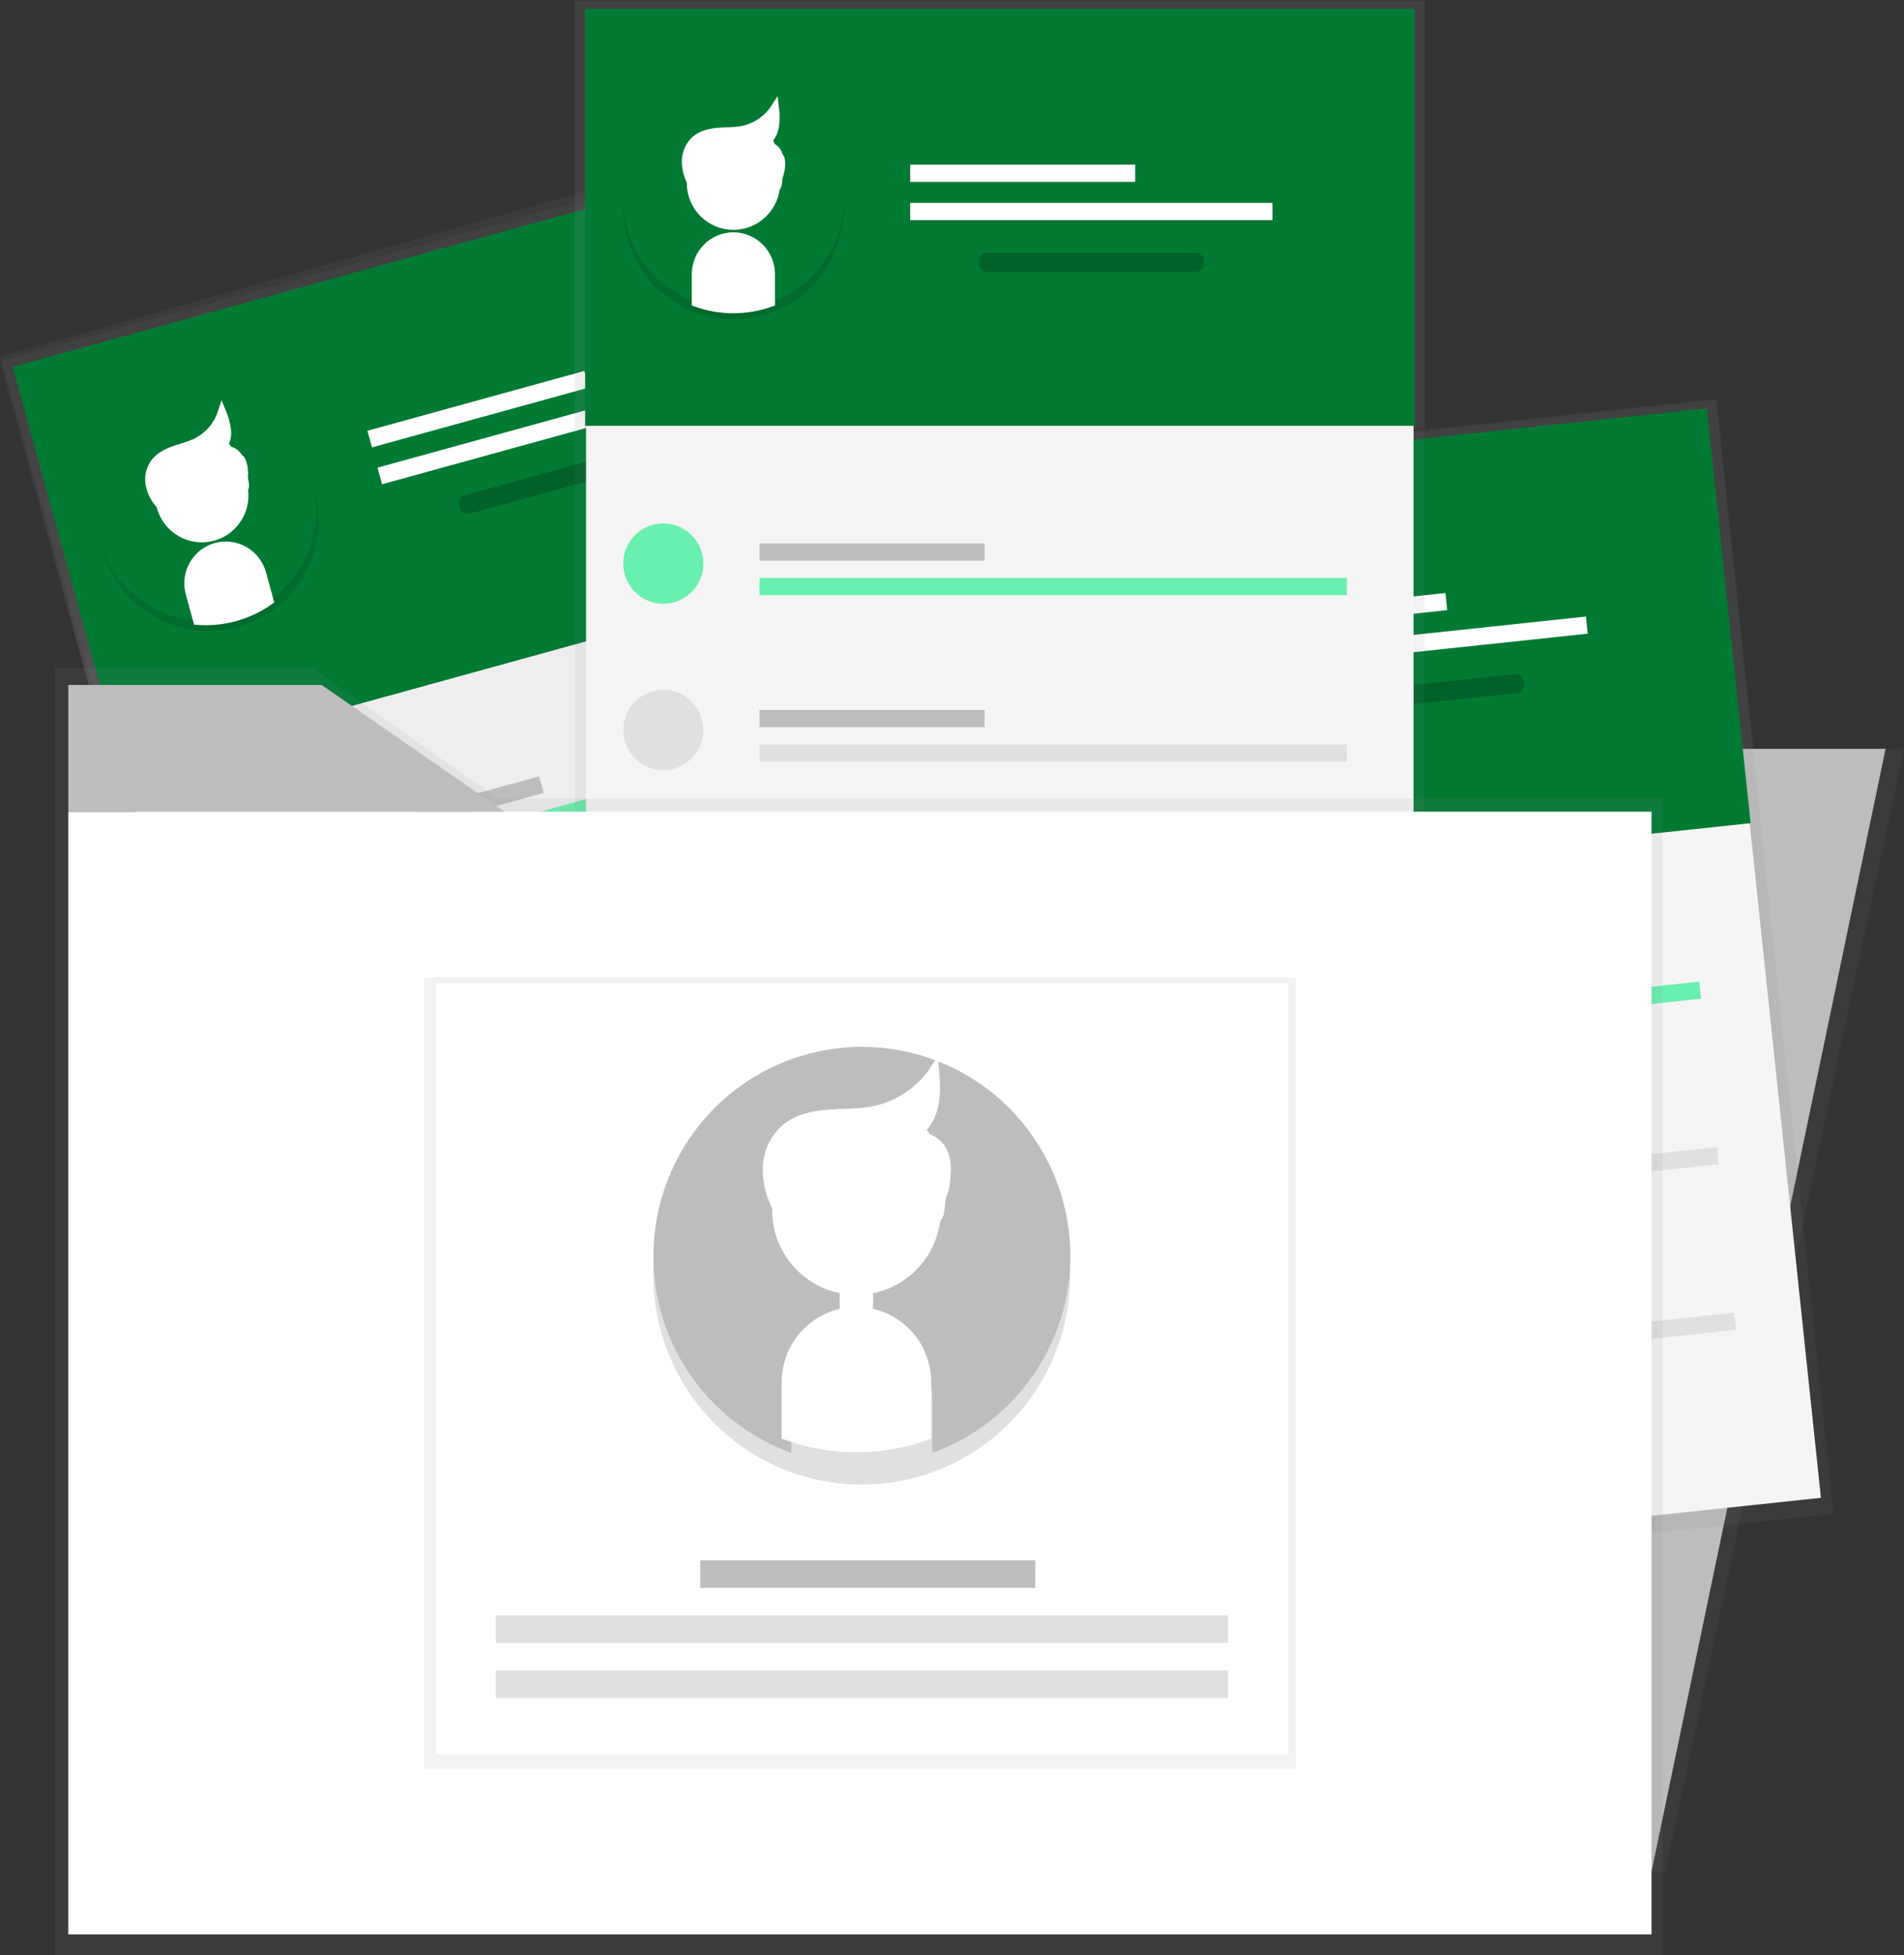<svg width="227" height="233" viewBox="0 0 227 233" fill="none" xmlns="http://www.w3.org/2000/svg">
<rect x="0" y="0" width="227" height="233" fill="#333333" stroke="none"/>
<g clip-path="url(#clip0)">
<path d="M97.217 15.077L0.02 42.5L35.961 170.693L133.158 143.27L97.217 15.077Z" fill="url(#paint0_linear)"/>
<path d="M97.848 16.088L-0.004 43.07L13.444 92.147L111.296 65.165L97.848 16.088Z" fill="url(#paint1_linear)"/>
<path d="M96.797 17.583L1.668 43.815L36.129 169.577L131.258 143.345L96.797 17.583Z" fill="#EEEEEE"/>
<path d="M96.872 17.434L1.523 43.727L14.658 91.659L110.006 65.367L96.872 17.434Z" fill="#007A33"/>
<path d="M64.283 92.52L38.418 99.652L38.96 101.631L64.825 94.498L64.283 92.52Z" fill="#BDBDBD"/>
<path d="M66.454 100.438L40.59 107.57L41.132 109.549L66.996 102.416L66.454 100.438Z" fill="#F5F5F5"/>
<path d="M107.015 84.995L39.504 103.611L40.046 105.59L107.557 86.973L107.015 84.995Z" fill="#69F0AE"/>
<path d="M69.669 44.208L43.805 51.34L44.347 53.318L70.211 46.186L69.669 44.208Z" fill="white"/>
<path d="M86.655 44.252L45.008 55.736L45.55 57.715L87.197 46.23L86.655 44.252Z" fill="white"/>
<path opacity="0.2" d="M79.406 52.405L55.396 59.026C54.884 59.167 54.583 59.698 54.724 60.212L54.816 60.549C54.957 61.063 55.486 61.365 55.999 61.224L80.008 54.603C80.52 54.462 80.822 53.931 80.681 53.417L80.588 53.08C80.448 52.566 79.918 52.264 79.406 52.405Z" fill="black"/>
<path d="M29.249 109.632C31.792 108.931 33.287 106.295 32.588 103.744C31.889 101.193 29.261 99.693 26.718 100.394C24.175 101.096 22.68 103.732 23.379 106.283C24.078 108.834 26.706 110.334 29.249 109.632Z" fill="#69F0AE"/>
<path d="M69.529 111.651L43.664 118.783L44.206 120.761L70.071 113.629L69.529 111.651Z" fill="#BDBDBD"/>
<path d="M71.697 119.569L45.832 126.701L46.374 128.679L72.239 121.547L71.697 119.569Z" fill="#F5F5F5"/>
<path d="M112.258 104.126L44.746 122.742L45.288 124.72L112.8 106.104L112.258 104.126Z" fill="#E0E0E0"/>
<path d="M34.491 128.765C37.034 128.064 38.529 125.427 37.83 122.876C37.131 120.326 34.503 118.826 31.96 119.527C29.417 120.228 27.922 122.865 28.621 125.416C29.32 127.967 31.948 129.466 34.491 128.765Z" fill="#E0E0E0"/>
<path d="M74.771 130.78L48.906 137.912L49.448 139.89L75.313 132.758L74.771 130.78Z" fill="#BDBDBD"/>
<path d="M76.939 138.694L51.074 145.826L51.616 147.804L77.481 140.672L76.939 138.694Z" fill="#F5F5F5"/>
<path d="M117.5 123.255L49.988 141.871L50.53 143.849L118.042 125.233L117.5 123.255Z" fill="#E0E0E0"/>
<path d="M39.733 147.896C42.276 147.195 43.771 144.558 43.072 142.007C42.373 139.456 39.745 137.957 37.202 138.658C34.659 139.359 33.164 141.996 33.863 144.547C34.562 147.098 37.191 148.597 39.733 147.896Z" fill="#E0E0E0"/>
<path d="M12.21 65.647C12.878 67.969 14.169 70.063 15.941 71.7C17.714 73.338 19.9 74.455 22.262 74.931C24.624 75.408 27.072 75.224 29.337 74.401C31.602 73.579 33.599 72.147 35.11 70.264C36.62 68.381 37.586 66.118 37.903 63.722C38.22 61.327 37.875 58.889 36.905 56.676C35.936 54.464 34.38 52.56 32.407 51.173C30.433 49.787 28.118 48.97 25.714 48.812L26.648 52.082C26.971 53.221 26.832 54.443 26.26 55.48C25.689 56.517 24.731 57.285 23.597 57.615C22.461 57.94 21.244 57.8 20.21 57.227C19.176 56.653 18.411 55.693 18.081 54.555L17.147 51.286C14.951 52.879 13.298 55.113 12.415 57.683C11.531 60.254 11.46 63.035 12.21 65.647Z" fill="url(#paint2_linear)"/>
<path d="M37.233 57.301C36.594 54.971 35.328 52.861 33.575 51.202C31.822 49.543 29.649 48.399 27.292 47.895C24.936 47.39 22.486 47.544 20.21 48.34C17.935 49.136 15.921 50.543 14.388 52.409C12.855 54.274 11.863 56.526 11.518 58.919C11.174 61.311 11.49 63.753 12.434 65.977C13.378 68.201 14.912 70.123 16.87 71.533C18.828 72.942 21.134 73.786 23.537 73.971L22.637 70.692C22.327 69.549 22.481 68.33 23.064 67.3C23.647 66.27 24.613 65.514 25.75 65.196C26.889 64.885 28.105 65.039 29.131 65.624C30.157 66.209 30.912 67.178 31.229 68.319L32.128 71.597C34.342 70.031 36.02 67.817 36.933 65.259C37.847 62.7 37.952 59.922 37.233 57.301Z" fill="#007A33"/>
<path d="M25.403 63.955C28.097 63.212 29.68 60.419 28.94 57.717C28.199 55.014 25.415 53.426 22.721 54.169C20.027 54.911 18.444 57.704 19.184 60.407C19.925 63.109 22.709 64.697 25.403 63.955Z" fill="white" stroke="white" stroke-miterlimit="10"/>
<path d="M25.742 65.197C24.605 65.515 23.639 66.271 23.056 67.301C22.473 68.331 22.32 69.55 22.629 70.693L23.529 73.972C26.581 74.204 29.619 73.367 32.124 71.602L31.224 68.323C30.908 67.181 30.153 66.211 29.126 65.625C28.099 65.039 26.882 64.885 25.742 65.197Z" fill="white" stroke="white" stroke-miterlimit="10"/>
<path d="M19.074 60.137C18.475 59.486 18.062 58.686 17.878 57.819C17.699 56.946 17.868 56.037 18.348 55.287C18.893 54.484 19.796 54.004 20.708 53.672C21.62 53.342 22.576 53.126 23.441 52.692C24.157 52.329 24.793 51.827 25.314 51.216C25.834 50.604 26.228 49.895 26.473 49.129C26.761 49.82 26.953 50.547 27.043 51.29C27.086 51.662 27.053 52.039 26.946 52.397C26.839 52.756 26.66 53.089 26.42 53.376C27.068 52.826 27.208 53.657 27.18 54.185C27.669 54.528 28.581 54.356 28.786 54.919C29.018 55.471 29.114 56.072 29.066 56.67C28.988 57.264 29.483 58.132 28.923 58.332" fill="white"/>
<path d="M19.074 60.137C18.475 59.486 18.062 58.686 17.878 57.819C17.699 56.946 17.868 56.037 18.348 55.287C18.893 54.484 19.796 54.004 20.708 53.672C21.62 53.342 22.576 53.126 23.441 52.692C24.157 52.329 24.793 51.827 25.314 51.216C25.834 50.604 26.228 49.895 26.473 49.129C26.761 49.82 26.953 50.547 27.043 51.29C27.086 51.662 27.053 52.039 26.946 52.397C26.839 52.756 26.66 53.089 26.42 53.376C27.068 52.826 27.208 53.657 27.18 54.185C27.669 54.528 28.581 54.356 28.786 54.919C29.018 55.471 29.114 56.072 29.066 56.67C28.988 57.264 29.483 58.132 28.923 58.332" stroke="white" stroke-miterlimit="10"/>
<path d="M26.648 53.183C26.648 53.183 30.135 52.543 29.098 58.28L26.648 53.183Z" fill="white"/>
<path d="M198.53 223.042H165.711V89.242H226.998L198.53 223.042Z" fill="url(#paint3_linear)"/>
<path d="M196.899 223.042H164.727V89.242H224.803L196.899 223.042Z" fill="#BDBDBD"/>
<path d="M204.57 47.641L103.887 58.346L117.916 191.137L218.6 180.432L204.57 47.641Z" fill="url(#paint4_linear)"/>
<path d="M204.674 47.505L103.758 58.234L109.105 108.848L210.021 98.119L204.674 47.505Z" fill="url(#paint5_linear)"/>
<path d="M203.393 48.805L105.285 59.236L118.988 188.937L217.097 178.506L203.393 48.805Z" fill="#F5F5F5"/>
<path d="M203.49 48.67L105.156 59.125L110.379 108.559L208.713 98.104L203.49 48.67Z" fill="#007A33"/>
<path d="M159.214 117.473L132.539 120.309L132.755 122.349L159.429 119.513L159.214 117.473Z" fill="#BDBDBD"/>
<path d="M160.077 125.637L133.402 128.473L133.618 130.513L160.292 127.677L160.077 125.637Z" fill="#F5F5F5"/>
<path d="M202.595 116.988L132.969 124.391L133.184 126.431L202.81 119.028L202.595 116.988Z" fill="#69F0AE"/>
<path d="M172.327 70.674L145.652 73.51L145.868 75.55L172.542 72.714L172.327 70.674Z" fill="white"/>
<path d="M189.08 73.48L146.129 78.047L146.344 80.087L189.296 75.52L189.08 73.48Z" fill="white"/>
<path opacity="0.2" d="M180.609 80.34L155.847 82.972C155.319 83.029 154.936 83.504 154.992 84.034L155.029 84.382C155.085 84.912 155.558 85.296 156.087 85.239L180.848 82.607C181.377 82.551 181.759 82.075 181.703 81.546L181.667 81.198C181.611 80.668 181.137 80.284 180.609 80.34Z" fill="black"/>
<path d="M121.876 128.667C124.499 128.388 126.4 126.029 126.122 123.398C125.844 120.768 123.492 118.861 120.87 119.14C118.247 119.418 116.346 121.777 116.624 124.408C116.902 127.039 119.254 128.946 121.876 128.667Z" fill="#69F0AE"/>
<path d="M161.3 137.199L134.625 140.035L134.841 142.075L161.515 139.239L161.3 137.199Z" fill="#BDBDBD"/>
<path d="M162.159 145.363L135.484 148.199L135.7 150.239L162.375 147.403L162.159 145.363Z" fill="#F5F5F5"/>
<path d="M204.68 136.715L135.055 144.117L135.27 146.157L204.896 138.755L204.68 136.715Z" fill="#E0E0E0"/>
<path d="M123.962 148.393C126.585 148.115 128.485 145.756 128.207 143.125C127.93 140.494 125.578 138.587 122.956 138.866C120.333 139.145 118.432 141.504 118.71 144.135C118.988 146.766 121.34 148.672 123.962 148.393Z" fill="#E0E0E0"/>
<path d="M163.382 156.928L136.707 159.764L136.923 161.804L163.597 158.968L163.382 156.928Z" fill="#BDBDBD"/>
<path d="M164.245 165.09L137.57 167.926L137.786 169.966L164.46 167.13L164.245 165.09Z" fill="#F5F5F5"/>
<path d="M206.762 156.443L137.137 163.846L137.352 165.886L206.978 158.483L206.762 156.443Z" fill="#E0E0E0"/>
<path d="M126.044 168.122C128.667 167.843 130.568 165.484 130.29 162.853C130.012 160.223 127.66 158.316 125.038 158.595C122.415 158.874 120.514 161.232 120.792 163.863C121.07 166.494 123.422 168.401 126.044 168.122Z" fill="#E0E0E0"/>
<path d="M112.157 82.5C112.438 84.901 113.371 87.179 114.855 89.084C116.338 90.99 118.314 92.451 120.568 93.307C122.822 94.163 125.267 94.382 127.637 93.939C130.006 93.497 132.209 92.411 134.005 90.798C135.801 89.186 137.121 87.11 137.822 84.797C138.522 82.483 138.576 80.021 137.977 77.679C137.379 75.337 136.15 73.205 134.426 71.516C132.702 69.826 130.549 68.644 128.201 68.098L128.6 71.477C128.731 72.65 128.395 73.827 127.666 74.754C126.937 75.68 125.873 76.281 124.705 76.426C123.532 76.562 122.353 76.226 121.425 75.492C120.498 74.758 119.898 73.686 119.756 72.51L119.357 69.131C116.931 70.345 114.938 72.28 113.649 74.673C112.361 77.066 111.839 79.799 112.157 82.5Z" fill="url(#paint6_linear)"/>
<path d="M138.194 78.336C137.939 75.933 137.032 73.645 135.57 71.724C134.109 69.802 132.149 68.32 129.906 67.438C127.662 66.557 125.22 66.31 122.846 66.725C120.473 67.141 118.258 68.201 116.444 69.792C114.63 71.383 113.286 73.443 112.559 75.748C111.832 78.052 111.749 80.513 112.32 82.861C112.891 85.209 114.094 87.355 115.797 89.065C117.5 90.775 119.639 91.983 121.979 92.557L121.621 89.175C121.5 87.996 121.849 86.817 122.591 85.896C123.334 84.974 124.41 84.385 125.584 84.257C126.759 84.135 127.934 84.485 128.853 85.23C129.771 85.975 130.359 87.054 130.487 88.232L130.845 91.614C133.283 90.428 135.297 88.517 136.612 86.141C137.927 83.764 138.48 81.039 138.194 78.336Z" fill="#007A33"/>
<path d="M125.456 82.968C128.234 82.672 130.248 80.174 129.953 77.387C129.659 74.6 127.168 72.58 124.39 72.875C121.612 73.171 119.598 75.669 119.893 78.456C120.187 81.243 122.678 83.263 125.456 82.968Z" fill="white" stroke="white" stroke-miterlimit="10"/>
<path d="M125.584 84.258C124.41 84.386 123.334 84.975 122.591 85.897C121.849 86.819 121.5 87.998 121.621 89.176L121.979 92.558C124.953 93.286 128.087 92.955 130.845 91.621L130.487 88.24C130.361 87.06 129.774 85.98 128.855 85.233C127.936 84.487 126.76 84.136 125.584 84.258Z" fill="white" stroke="white" stroke-miterlimit="10"/>
<path d="M119.821 78.181C119.334 77.441 119.056 76.584 119.014 75.698C118.979 74.808 119.292 73.94 119.886 73.278C120.552 72.573 121.523 72.245 122.476 72.067C123.429 71.889 124.397 71.845 125.331 71.533C126.095 71.291 126.804 70.899 127.417 70.38C128.029 69.861 128.533 69.225 128.898 68.51C129.071 69.237 129.143 69.986 129.113 70.733C129.095 71.107 129.002 71.474 128.838 71.811C128.674 72.147 128.443 72.447 128.16 72.691C128.885 72.254 128.892 73.094 128.783 73.612C129.209 74.031 130.137 74.009 130.249 74.599C130.39 75.182 130.39 75.79 130.249 76.373C130.075 76.944 130.426 77.884 129.838 77.987" fill="white"/>
<path d="M119.821 78.181C119.334 77.441 119.056 76.584 119.014 75.698C118.979 74.808 119.292 73.94 119.886 73.278C120.552 72.573 121.523 72.245 122.476 72.067C123.429 71.889 124.397 71.845 125.331 71.533C126.095 71.291 126.804 70.899 127.417 70.38C128.029 69.861 128.533 69.225 128.898 68.51C129.071 69.237 129.143 69.986 129.113 70.733C129.095 71.107 129.002 71.474 128.838 71.811C128.674 72.147 128.443 72.447 128.16 72.691C128.885 72.254 128.892 73.094 128.783 73.612C129.209 74.031 130.137 74.009 130.249 74.599C130.39 75.182 130.39 75.79 130.249 76.373C130.075 76.944 130.426 77.884 129.838 77.987" stroke="white" stroke-miterlimit="10"/>
<path d="M128.422 72.551C128.422 72.551 131.964 72.485 130.019 77.978L128.422 72.551Z" fill="white"/>
<path d="M169.826 0.125H68.578V133.66H169.826V0.125Z" fill="url(#paint7_linear)"/>
<path d="M169.942 0H68.461V50.898H169.942V0Z" fill="url(#paint8_linear)"/>
<path d="M168.529 1.158H69.871V131.586H168.529V1.158Z" fill="#F5F5F5"/>
<path d="M168.647 1.037H69.762V50.748H168.647V1.037Z" fill="#007A33"/>
<path d="M117.383 64.772H90.559V66.823H117.383V64.772Z" fill="#BDBDBD"/>
<path d="M117.383 72.982H90.559V75.034H117.383V72.982Z" fill="#F5F5F5"/>
<path d="M160.574 68.879H90.559V70.93H160.574V68.879Z" fill="#69F0AE"/>
<path d="M135.34 19.623H108.516V21.675H135.34V19.623Z" fill="white"/>
<path d="M151.707 24.184H108.516V26.235H151.707V24.184Z" fill="white"/>
<path opacity="0.2" d="M142.561 30.113H117.661C117.13 30.113 116.699 30.545 116.699 31.078V31.428C116.699 31.961 117.13 32.393 117.661 32.393H142.561C143.093 32.393 143.523 31.961 143.523 31.428V31.078C143.523 30.545 143.093 30.113 142.561 30.113Z" fill="black"/>
<path d="M79.08 71.957C81.717 71.957 83.855 69.813 83.855 67.167C83.855 64.522 81.717 62.377 79.08 62.377C76.443 62.377 74.305 64.522 74.305 67.167C74.305 69.813 76.443 71.957 79.08 71.957Z" fill="#69F0AE"/>
<path d="M117.383 84.611H90.559V86.663H117.383V84.611Z" fill="#BDBDBD"/>
<path d="M117.383 92.82H90.559V94.872H117.383V92.82Z" fill="#F5F5F5"/>
<path d="M160.574 88.717H90.559V90.768H160.574V88.717Z" fill="#E0E0E0"/>
<path d="M79.08 91.795C81.717 91.795 83.855 89.651 83.855 87.005C83.855 84.359 81.717 82.215 79.08 82.215C76.443 82.215 74.305 84.359 74.305 87.005C74.305 89.651 76.443 91.795 79.08 91.795Z" fill="#E0E0E0"/>
<path d="M117.383 104.453H90.559V106.505H117.383V104.453Z" fill="#BDBDBD"/>
<path d="M117.383 112.658H90.559V114.71H117.383V112.658Z" fill="#F5F5F5"/>
<path d="M160.574 108.557H90.559V110.608H160.574V108.557Z" fill="#E0E0E0"/>
<path d="M79.08 111.635C81.717 111.635 83.855 109.491 83.855 106.845C83.855 104.199 81.717 102.055 79.08 102.055C76.443 102.055 74.305 104.199 74.305 106.845C74.305 109.491 76.443 111.635 79.08 111.635Z" fill="#E0E0E0"/>
<path d="M74.278 25.022C74.308 27.439 74.999 29.801 76.276 31.851C77.552 33.901 79.365 35.56 81.517 36.647C83.669 37.735 86.077 38.209 88.479 38.018C90.88 37.827 93.184 36.978 95.138 35.564C97.092 34.15 98.622 32.225 99.56 29.999C100.499 27.773 100.81 25.331 100.461 22.94C100.111 20.548 99.114 18.299 97.577 16.437C96.041 14.575 94.025 13.172 91.748 12.381L91.788 15.781C91.802 16.97 91.345 18.116 90.518 18.967C89.69 19.818 88.559 20.304 87.374 20.319C86.194 20.33 85.056 19.872 84.211 19.044C83.366 18.217 82.882 17.088 82.864 15.903L82.823 12.503C80.289 13.456 78.109 15.169 76.58 17.409C75.051 19.649 74.247 22.307 74.278 25.022Z" fill="url(#paint9_linear)"/>
<path d="M100.596 23.633C100.595 21.215 99.933 18.845 98.681 16.78C97.429 14.714 95.636 13.033 93.498 11.92C91.359 10.806 88.957 10.303 86.553 10.465C84.149 10.627 81.835 11.448 79.864 12.838C77.893 14.229 76.341 16.135 75.376 18.35C74.41 20.564 74.07 23.003 74.391 25.398C74.712 27.794 75.682 30.055 77.197 31.935C78.711 33.815 80.71 35.242 82.977 36.061V32.657C82.981 31.472 83.451 30.337 84.286 29.499C85.122 28.661 86.254 28.189 87.435 28.186C88.616 28.189 89.748 28.661 90.583 29.499C91.419 30.337 91.889 31.472 91.893 32.657V36.058C94.441 35.137 96.645 33.449 98.202 31.225C99.76 29.002 100.596 26.35 100.596 23.633Z" fill="#007A33"/>
<path d="M87.441 26.893C90.235 26.893 92.5 24.621 92.5 21.819C92.5 19.016 90.235 16.744 87.441 16.744C84.648 16.744 82.383 19.016 82.383 21.819C82.383 24.621 84.648 26.893 87.441 26.893Z" fill="white" stroke="white" stroke-miterlimit="10"/>
<path d="M87.434 28.186C86.253 28.189 85.121 28.661 84.286 29.499C83.451 30.337 82.98 31.472 82.977 32.657V36.058C85.859 37.094 89.01 37.094 91.892 36.058V32.657C91.889 31.472 91.418 30.337 90.583 29.499C89.747 28.661 88.615 28.189 87.434 28.186Z" fill="white" stroke="white" stroke-miterlimit="10"/>
<path d="M82.34 21.535C81.935 20.748 81.749 19.865 81.802 18.981C81.859 18.091 82.262 17.26 82.922 16.664C83.66 16.039 84.659 15.811 85.624 15.727C86.589 15.643 87.567 15.696 88.519 15.508C89.305 15.348 90.051 15.034 90.714 14.582C91.377 14.131 91.944 13.552 92.382 12.879C92.477 13.621 92.47 14.372 92.361 15.112C92.304 15.482 92.173 15.836 91.975 16.154C91.777 16.471 91.516 16.744 91.209 16.957C91.978 16.601 91.894 17.435 91.729 17.938C92.109 18.4 93.036 18.475 93.083 19.074C93.16 19.67 93.094 20.275 92.89 20.839C92.656 21.388 92.906 22.36 92.311 22.4" fill="white"/>
<path d="M82.34 21.535C81.935 20.748 81.749 19.865 81.802 18.981C81.859 18.091 82.262 17.26 82.922 16.664C83.66 16.039 84.659 15.811 85.624 15.727C86.589 15.643 87.567 15.696 88.519 15.508C89.305 15.348 90.051 15.034 90.714 14.582C91.377 14.131 91.944 13.552 92.382 12.879C92.477 13.621 92.47 14.372 92.361 15.112C92.304 15.482 92.173 15.836 91.975 16.154C91.777 16.471 91.516 16.744 91.209 16.957C91.978 16.601 91.894 17.435 91.729 17.938C92.109 18.4 93.036 18.475 93.083 19.074C93.16 19.67 93.094 20.275 92.89 20.839C92.656 21.388 92.906 22.36 92.311 22.4" stroke="white" stroke-miterlimit="10"/>
<path d="M91.481 16.848C91.481 16.848 95.01 17.16 92.498 22.412L91.481 16.848Z" fill="white"/>
<path d="M59.329 95.162L37.175 79.602H6.5V95.162V102.785V233H198.212V95.162H59.329Z" fill="url(#paint10_linear)"/>
<path d="M8.141 96.736V104.137V230.536H196.898V96.736H60.157" fill="white"/>
<path d="M60.157 96.736L38.342 81.631H8.141V96.736" fill="#BDBDBD"/>
<path d="M154.507 116.482H50.535V210.789H154.507V116.482Z" fill="url(#paint11_linear)"/>
<path d="M153.561 117.168H51.949V209.073H153.561V117.168Z" fill="white"/>
<path d="M123.436 185.955H83.484V189.237H123.436V185.955Z" fill="#BDBDBD"/>
<path d="M146.404 192.523H59.105V195.805H146.404V192.523Z" fill="#E0E0E0"/>
<path d="M146.404 199.09H59.105V202.372H146.404V199.09Z" fill="#E0E0E0"/>
<path d="M77.892 152.308C77.949 156.872 79.254 161.332 81.664 165.203C84.074 169.074 87.497 172.207 91.559 174.261C95.622 176.315 100.169 177.211 104.704 176.851C109.24 176.491 113.589 174.889 117.28 172.22C120.97 169.55 123.859 165.916 125.632 161.713C127.405 157.51 127.994 152.9 127.335 148.384C126.676 143.868 124.794 139.621 121.894 136.104C118.994 132.588 115.187 129.937 110.889 128.441L110.967 134.865C110.988 137.102 110.125 139.256 108.568 140.857C107.011 142.457 104.885 143.375 102.656 143.409C100.426 143.43 98.279 142.564 96.683 141.002C95.087 139.44 94.172 137.308 94.139 135.071L94.061 128.648C89.266 130.443 85.14 133.678 82.246 137.913C79.353 142.147 77.832 147.175 77.892 152.308Z" fill="url(#paint12_linear)"/>
<path d="M127.609 149.689C127.609 145.124 126.358 140.647 123.995 136.746C121.632 132.845 118.247 129.67 114.209 127.567C110.17 125.463 105.633 124.512 101.093 124.818C96.553 125.123 92.183 126.673 88.461 129.298C84.739 131.924 81.806 135.524 79.984 139.707C78.161 143.889 77.518 148.493 78.124 153.017C78.731 157.541 80.564 161.812 83.424 165.362C86.283 168.913 90.06 171.608 94.342 173.153V166.73C94.351 164.496 95.239 162.357 96.813 160.778C98.388 159.199 100.52 158.307 102.747 158.298C104.973 158.307 107.105 159.199 108.68 160.778C110.254 162.357 111.142 164.496 111.151 166.73V173.153C115.969 171.417 120.135 168.232 123.08 164.033C126.026 159.833 127.608 154.824 127.609 149.689Z" fill="#BDBDBD"/>
<path d="M103.594 153.891C103.594 153.064 102.925 152.393 102.1 152.393C101.274 152.393 100.605 153.064 100.605 153.891V161.464C100.605 162.292 101.274 162.963 102.1 162.963C102.925 162.963 103.594 162.292 103.594 161.464V153.891Z" fill="white" stroke="white" stroke-miterlimit="10"/>
<path d="M102.112 153.814C107.388 153.814 111.666 149.523 111.666 144.23C111.666 138.937 107.388 134.646 102.112 134.646C96.836 134.646 92.559 138.937 92.559 144.23C92.559 149.523 96.836 153.814 102.112 153.814Z" fill="white" stroke="white" stroke-miterlimit="10"/>
<path d="M102.096 156.256C99.87 156.265 97.737 157.156 96.163 158.735C94.589 160.315 93.7 162.454 93.691 164.687V171.111C99.132 173.067 105.082 173.067 110.523 171.111V164.7C110.517 162.46 109.627 160.315 108.048 158.732C106.469 157.15 104.329 156.259 102.096 156.256Z" fill="white" stroke="white" stroke-miterlimit="10"/>
<path d="M92.48 143.699C91.714 142.213 91.362 140.547 91.462 138.877C91.572 137.199 92.331 135.63 93.579 134.505C94.97 133.316 96.856 132.894 98.681 132.747C100.505 132.601 102.351 132.688 104.144 132.335C105.627 132.034 107.035 131.44 108.287 130.588C109.539 129.736 110.61 128.643 111.437 127.373C111.553 128.778 111.668 130.205 111.397 131.592C111.126 132.978 110.416 134.337 109.218 135.077C110.668 134.402 110.51 135.982 110.195 136.929C110.914 137.8 112.661 137.944 112.751 139.071C112.841 140.198 112.826 141.363 112.387 142.403C111.948 143.443 112.418 145.273 111.297 145.354" fill="white"/>
<path d="M92.48 143.699C91.714 142.213 91.362 140.547 91.462 138.877C91.572 137.199 92.331 135.63 93.579 134.505C94.97 133.316 96.856 132.894 98.681 132.747C100.505 132.601 102.351 132.688 104.144 132.335C105.627 132.034 107.035 131.44 108.287 130.588C109.539 129.736 110.61 128.643 111.437 127.373C111.553 128.778 111.668 130.205 111.397 131.592C111.126 132.978 110.416 134.337 109.218 135.077C110.668 134.402 110.51 135.982 110.195 136.929C110.914 137.8 112.661 137.944 112.751 139.071C112.841 140.198 112.826 141.363 112.387 142.403C111.948 143.443 112.418 145.273 111.297 145.354" stroke="white" stroke-miterlimit="10"/>
<path d="M109.746 134.846C109.746 134.846 116.411 135.43 111.667 145.354L109.746 134.846Z" fill="white"/>
</g>
<defs>
<linearGradient id="paint0_linear" x1="84.558" y1="156.982" x2="48.406" y2="28.848" gradientUnits="userSpaceOnUse">
<stop stop-color="#808080" stop-opacity="0.25"/>
<stop offset="0.54" stop-color="#808080" stop-opacity="0.12"/>
<stop offset="1" stop-color="#808080" stop-opacity="0.1"/>
</linearGradient>
<linearGradient id="paint1_linear" x1="62.369" y1="78.653" x2="48.842" y2="29.598" gradientUnits="userSpaceOnUse">
<stop stop-color="#B3B3B3" stop-opacity="0.25"/>
<stop offset="0.54" stop-color="#B3B3B3" stop-opacity="0.1"/>
<stop offset="1" stop-color="#B3B3B3" stop-opacity="0.05"/>
</linearGradient>
<linearGradient id="paint2_linear" x1="28.899" y1="75.528" x2="20.622" y2="51.093" gradientUnits="userSpaceOnUse">
<stop stop-opacity="0.12"/>
<stop offset="0.55" stop-opacity="0.09"/>
<stop offset="1" stop-opacity="0.02"/>
</linearGradient>
<linearGradient id="paint3_linear" x1="38824.4" y1="95655.9" x2="38824.4" y2="38326.6" gradientUnits="userSpaceOnUse">
<stop stop-color="#808080" stop-opacity="0.25"/>
<stop offset="0.54" stop-color="#808080" stop-opacity="0.12"/>
<stop offset="1" stop-color="#808080" stop-opacity="0.1"/>
</linearGradient>
<linearGradient id="paint4_linear" x1="83790.8" y1="81492.6" x2="77753.9" y2="24712.6" gradientUnits="userSpaceOnUse">
<stop stop-color="#808080" stop-opacity="0.25"/>
<stop offset="0.54" stop-color="#808080" stop-opacity="0.12"/>
<stop offset="1" stop-color="#808080" stop-opacity="0.1"/>
</linearGradient>
<linearGradient id="paint5_linear" x1="76699.8" y1="12779.9" x2="75822.8" y2="4531.41" gradientUnits="userSpaceOnUse">
<stop stop-color="#B3B3B3" stop-opacity="0.25"/>
<stop offset="0.54" stop-color="#B3B3B3" stop-opacity="0.1"/>
<stop offset="1" stop-color="#B3B3B3" stop-opacity="0.05"/>
</linearGradient>
<linearGradient id="paint6_linear" x1="-16878.5" y1="-6515.24" x2="-17220.5" y2="-8641.85" gradientUnits="userSpaceOnUse">
<stop stop-opacity="0.12"/>
<stop offset="0.55" stop-opacity="0.09"/>
<stop offset="1" stop-opacity="0.02"/>
</linearGradient>
<linearGradient id="paint7_linear" x1="38838.3" y1="57156.9" x2="38838.3" y2="53.541" gradientUnits="userSpaceOnUse">
<stop stop-color="#808080" stop-opacity="0.25"/>
<stop offset="0.54" stop-color="#808080" stop-opacity="0.12"/>
<stop offset="1" stop-color="#808080" stop-opacity="0.1"/>
</linearGradient>
<linearGradient id="paint8_linear" x1="38927.6" y1="8295.79" x2="38927.6" y2="0" gradientUnits="userSpaceOnUse">
<stop stop-color="#B3B3B3" stop-opacity="0.25"/>
<stop offset="0.54" stop-color="#B3B3B3" stop-opacity="0.1"/>
<stop offset="1" stop-color="#B3B3B3" stop-opacity="0.05"/>
</linearGradient>
<linearGradient id="paint9_linear" x1="-19159.4" y1="-12444.5" x2="-19267.1" y2="-14564.4" gradientUnits="userSpaceOnUse">
<stop stop-opacity="0.12"/>
<stop offset="0.55" stop-opacity="0.09"/>
<stop offset="1" stop-opacity="0.02"/>
</linearGradient>
<linearGradient id="paint10_linear" x1="63043.3" y1="114536" x2="63043.3" y2="39182.3" gradientUnits="userSpaceOnUse">
<stop stop-color="#808080" stop-opacity="0.25"/>
<stop offset="0.54" stop-color="#808080" stop-opacity="0.12"/>
<stop offset="1" stop-color="#808080" stop-opacity="0.1"/>
</linearGradient>
<linearGradient id="paint11_linear" x1="34292.5" y1="63774.4" x2="34292.5" y2="35293.8" gradientUnits="userSpaceOnUse">
<stop stop-color="#808080" stop-opacity="0.25"/>
<stop offset="0.54" stop-color="#808080" stop-opacity="0.12"/>
<stop offset="1" stop-color="#808080" stop-opacity="0.1"/>
</linearGradient>
<linearGradient id="paint12_linear" x1="-33840.8" y1="-2187.57" x2="-34225" y2="-9744.2" gradientUnits="userSpaceOnUse">
<stop stop-opacity="0.12"/>
<stop offset="0.55" stop-opacity="0.09"/>
<stop offset="1" stop-opacity="0.02"/>
</linearGradient>
<clipPath id="clip0">
<rect width="227" height="233" fill="white"/>
</clipPath>
</defs>
</svg>
